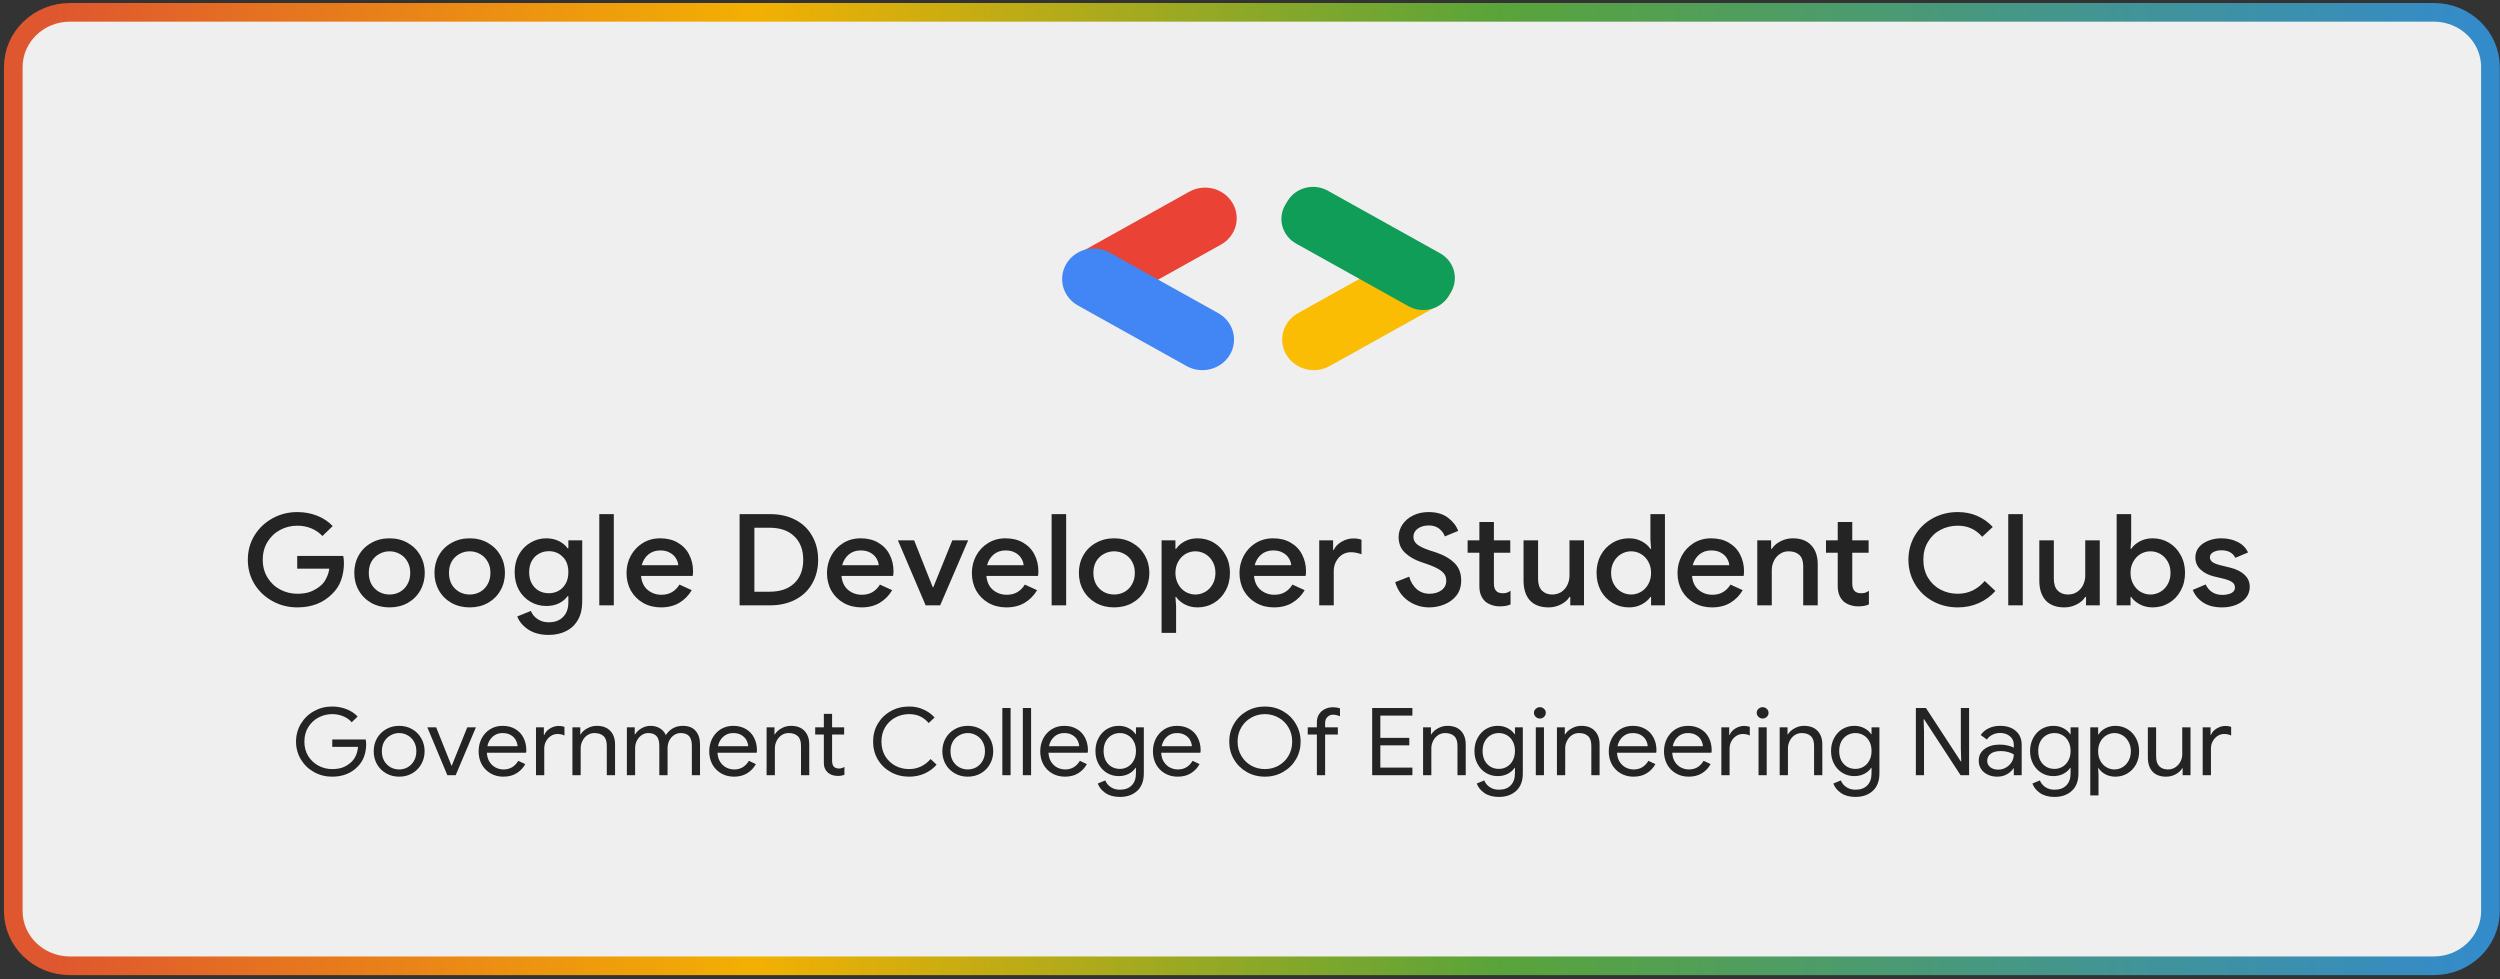 <svg width="429" height="168" viewBox="0 0 429 168" fill="none" xmlns="http://www.w3.org/2000/svg">
<rect x="0" y="0" width="429" height="168" fill="#333333" stroke="none"/>
<path d="M417.634 2.116H12.003C6.633 2.116 2.279 6.319 2.279 11.504V156.341C2.279 161.526 6.633 165.729 12.003 165.729H417.634C423.005 165.729 427.358 161.526 427.358 156.341V11.504C427.358 6.319 423.005 2.116 417.634 2.116Z" fill="#EFEFEF" stroke="url(#paint0_linear_703_2375)" stroke-width="3.2"/>
<path d="M51.022 104.228C49.481 104.228 48.062 103.87 46.764 103.156C45.465 102.441 44.431 101.465 43.661 100.226C42.905 98.972 42.527 97.58 42.527 96.048C42.527 94.518 42.905 93.133 43.661 91.894C44.431 90.64 45.465 89.656 46.764 88.942C48.062 88.227 49.481 87.871 51.022 87.871C52.246 87.871 53.385 88.081 54.442 88.504C55.499 88.927 56.383 89.517 57.093 90.275L55.326 91.981C54.798 91.412 54.163 90.975 53.424 90.669C52.699 90.364 51.89 90.209 51 90.209C49.958 90.209 48.984 90.451 48.077 90.931C47.171 91.412 46.446 92.098 45.903 92.987C45.36 93.876 45.088 94.896 45.088 96.048C45.088 97.2 45.36 98.221 45.903 99.11C46.446 99.999 47.171 100.685 48.077 101.166C48.984 101.646 49.965 101.888 51.022 101.888C51.989 101.888 52.796 101.749 53.446 101.472C54.095 101.194 54.677 100.823 55.189 100.356C55.523 100.035 55.802 99.635 56.029 99.154C56.27 98.673 56.429 98.147 56.504 97.58H51V95.393H58.905C58.98 95.8 59.018 96.224 59.018 96.661C59.018 97.652 58.859 98.607 58.543 99.526C58.225 100.43 57.719 101.217 57.025 101.888C55.499 103.447 53.499 104.228 51.022 104.228ZM66.842 104.228C65.679 104.228 64.637 103.972 63.716 103.462C62.795 102.936 62.078 102.223 61.564 101.319C61.05 100.415 60.795 99.409 60.795 98.301C60.795 97.192 61.05 96.187 61.564 95.283C62.078 94.379 62.795 93.672 63.716 93.162C64.637 92.637 65.679 92.375 66.842 92.375C68.004 92.375 69.046 92.637 69.969 93.162C70.89 93.687 71.606 94.402 72.12 95.305C72.633 96.209 72.89 97.207 72.89 98.301C72.89 99.409 72.633 100.415 72.12 101.319C71.606 102.223 70.89 102.936 69.969 103.462C69.046 103.972 68.004 104.228 66.842 104.228ZM66.842 102.019C67.476 102.019 68.066 101.873 68.609 101.582C69.153 101.275 69.582 100.845 69.9 100.29C70.233 99.722 70.398 99.059 70.398 98.301C70.398 97.542 70.233 96.887 69.9 96.333C69.582 95.779 69.153 95.356 68.609 95.064C68.066 94.758 67.476 94.605 66.842 94.605C66.208 94.605 65.619 94.758 65.075 95.064C64.531 95.356 64.094 95.779 63.762 96.333C63.444 96.887 63.285 97.542 63.285 98.301C63.285 99.059 63.444 99.722 63.762 100.29C64.094 100.845 64.531 101.275 65.075 101.582C65.619 101.873 66.208 102.019 66.842 102.019ZM80.601 104.228C79.438 104.228 78.397 103.972 77.475 103.462C76.555 102.936 75.836 102.223 75.324 101.319C74.81 100.415 74.553 99.409 74.553 98.301C74.553 97.192 74.81 96.187 75.324 95.283C75.836 94.379 76.555 93.672 77.475 93.162C78.397 92.637 79.438 92.375 80.601 92.375C81.764 92.375 82.806 92.637 83.727 93.162C84.648 93.687 85.366 94.402 85.879 95.305C86.392 96.209 86.65 97.207 86.65 98.301C86.65 99.409 86.392 100.415 85.879 101.319C85.366 102.223 84.648 102.936 83.727 103.462C82.806 103.972 81.764 104.228 80.601 104.228ZM80.601 102.019C81.236 102.019 81.823 101.873 82.368 101.582C82.911 101.275 83.342 100.845 83.659 100.29C83.991 99.722 84.157 99.059 84.157 98.301C84.157 97.542 83.991 96.887 83.659 96.333C83.342 95.779 82.911 95.356 82.368 95.064C81.823 94.758 81.236 94.605 80.601 94.605C79.966 94.605 79.377 94.758 78.834 95.064C78.291 95.356 77.852 95.779 77.52 96.333C77.203 96.887 77.045 97.542 77.045 98.301C77.045 99.059 77.203 99.722 77.52 100.29C77.852 100.845 78.291 101.275 78.834 101.582C79.377 101.873 79.966 102.019 80.601 102.019ZM94.156 108.951C92.737 108.951 91.559 108.637 90.622 108.01C89.701 107.383 89.082 106.64 88.765 105.779L91.099 104.839C91.339 105.423 91.725 105.889 92.253 106.239C92.796 106.603 93.431 106.785 94.156 106.785C95.214 106.785 96.036 106.479 96.625 105.867C97.229 105.27 97.531 104.423 97.531 103.33V102.303H97.396C97.018 102.828 96.512 103.243 95.878 103.549C95.258 103.84 94.541 103.986 93.726 103.986C92.759 103.986 91.862 103.746 91.031 103.265C90.2 102.783 89.535 102.106 89.037 101.232C88.554 100.341 88.312 99.329 88.312 98.192C88.312 97.054 88.554 96.048 89.037 95.174C89.535 94.285 90.2 93.6 91.031 93.118C91.862 92.622 92.759 92.375 93.726 92.375C94.526 92.375 95.244 92.528 95.878 92.834C96.512 93.14 97.018 93.555 97.396 94.081H97.531V92.725H99.91V103.265C99.91 104.474 99.668 105.503 99.185 106.348C98.702 107.209 98.022 107.857 97.146 108.294C96.286 108.732 95.289 108.951 94.156 108.951ZM94.179 101.8C94.783 101.8 95.341 101.661 95.855 101.385C96.368 101.092 96.776 100.678 97.078 100.137C97.381 99.584 97.531 98.934 97.531 98.192C97.531 97.054 97.207 96.172 96.557 95.546C95.923 94.904 95.13 94.584 94.179 94.584C93.559 94.584 92.994 94.729 92.48 95.021C91.967 95.297 91.559 95.706 91.257 96.246C90.954 96.785 90.804 97.434 90.804 98.192C90.804 98.949 90.954 99.598 91.257 100.137C91.559 100.678 91.967 101.092 92.48 101.385C92.994 101.661 93.559 101.8 94.179 101.8ZM102.839 88.221H105.329V103.878H102.839V88.221ZM113.425 104.228C112.292 104.228 111.273 103.972 110.366 103.462C109.476 102.951 108.774 102.252 108.26 101.362C107.762 100.458 107.513 99.445 107.513 98.323C107.513 97.258 107.755 96.275 108.238 95.371C108.736 94.453 109.423 93.723 110.298 93.184C111.175 92.645 112.171 92.375 113.289 92.375C114.452 92.375 115.456 92.622 116.302 93.118C117.162 93.614 117.812 94.292 118.25 95.153C118.703 96.012 118.929 96.982 118.929 98.06C118.929 98.264 118.907 98.52 118.861 98.826H110.004C110.096 99.861 110.472 100.663 111.137 101.232C111.817 101.786 112.601 102.062 113.493 102.062C114.203 102.062 114.814 101.909 115.327 101.603C115.856 101.283 116.279 100.852 116.597 100.313L118.703 101.275C118.159 102.193 117.45 102.915 116.573 103.44C115.698 103.965 114.648 104.228 113.425 104.228ZM116.393 96.989C116.362 96.596 116.234 96.209 116.008 95.83C115.781 95.437 115.433 95.108 114.964 94.846C114.512 94.584 113.953 94.453 113.289 94.453C112.489 94.453 111.81 94.686 111.25 95.153C110.707 95.605 110.329 96.216 110.118 96.989H116.393ZM126.915 88.221H132.102C133.778 88.221 135.243 88.548 136.496 89.204C137.749 89.859 138.709 90.786 139.373 91.981C140.052 93.162 140.393 94.518 140.393 96.048C140.393 97.58 140.052 98.942 139.373 100.137C138.709 101.319 137.749 102.238 136.496 102.893C135.243 103.549 133.778 103.878 132.102 103.878H126.915V88.221ZM132.057 101.537C133.869 101.537 135.281 101.056 136.292 100.094C137.32 99.117 137.833 97.769 137.833 96.048C137.833 94.343 137.32 93.001 136.292 92.025C135.281 91.047 133.869 90.559 132.057 90.559H129.452V101.537H132.057ZM147.822 104.228C146.69 104.228 145.67 103.972 144.764 103.462C143.874 102.951 143.171 102.252 142.657 101.362C142.16 100.458 141.91 99.445 141.91 98.323C141.91 97.258 142.151 96.275 142.635 95.371C143.134 94.453 143.821 93.723 144.696 93.184C145.573 92.645 146.569 92.375 147.686 92.375C148.849 92.375 149.853 92.622 150.699 93.118C151.56 93.614 152.209 94.292 152.646 95.153C153.101 96.012 153.327 96.982 153.327 98.06C153.327 98.264 153.304 98.52 153.259 98.826H144.402C144.492 99.861 144.87 100.663 145.534 101.232C146.215 101.786 147 102.062 147.89 102.062C148.6 102.062 149.211 101.909 149.725 101.603C150.253 101.283 150.677 100.852 150.993 100.313L153.101 101.275C152.556 102.193 151.846 102.915 150.971 103.44C150.095 103.965 149.046 104.228 147.822 104.228ZM150.789 96.989C150.76 96.596 150.631 96.209 150.404 95.83C150.178 95.437 149.831 95.108 149.363 94.846C148.91 94.584 148.351 94.453 147.686 94.453C146.886 94.453 146.206 94.686 145.648 95.153C145.105 95.605 144.727 96.216 144.516 96.989H150.789ZM154.083 92.725H156.869L160.063 100.772H160.153L163.415 92.725H166.134L161.331 103.878H158.841L154.083 92.725ZM172.686 104.228C171.553 104.228 170.534 103.972 169.627 103.462C168.737 102.951 168.035 102.252 167.521 101.362C167.023 100.458 166.774 99.445 166.774 98.323C166.774 97.258 167.016 96.275 167.499 95.371C167.997 94.453 168.684 93.723 169.559 93.184C170.436 92.645 171.432 92.375 172.55 92.375C173.713 92.375 174.717 92.622 175.563 93.118C176.423 93.614 177.073 94.292 177.511 95.153C177.964 96.012 178.19 96.982 178.19 98.06C178.19 98.264 178.168 98.52 178.122 98.826H169.265C169.357 99.861 169.733 100.663 170.398 101.232C171.078 101.786 171.863 102.062 172.754 102.062C173.464 102.062 174.075 101.909 174.588 101.603C175.117 101.283 175.54 100.852 175.858 100.313L177.964 101.275C177.421 102.193 176.711 102.915 175.834 103.44C174.959 103.965 173.909 104.228 172.686 104.228ZM175.654 96.989C175.623 96.596 175.495 96.209 175.269 95.83C175.042 95.437 174.694 95.108 174.225 94.846C173.773 94.584 173.214 94.453 172.55 94.453C171.75 94.453 171.071 94.686 170.511 95.153C169.968 95.605 169.59 96.216 169.379 96.989H175.654ZM180.459 88.221H182.951V103.878H180.459V88.221ZM191.181 104.228C190.019 104.228 188.977 103.972 188.056 103.462C187.135 102.936 186.418 102.223 185.904 101.319C185.39 100.415 185.134 99.409 185.134 98.301C185.134 97.192 185.39 96.187 185.904 95.283C186.418 94.379 187.135 93.672 188.056 93.162C188.977 92.637 190.019 92.375 191.181 92.375C192.344 92.375 193.386 92.637 194.308 93.162C195.229 93.687 195.946 94.402 196.46 95.305C196.973 96.209 197.23 97.207 197.23 98.301C197.23 99.409 196.973 100.415 196.46 101.319C195.946 102.223 195.229 102.936 194.308 103.462C193.386 103.972 192.344 104.228 191.181 104.228ZM191.181 102.019C191.816 102.019 192.405 101.873 192.948 101.582C193.493 101.275 193.922 100.845 194.24 100.29C194.572 99.722 194.738 99.059 194.738 98.301C194.738 97.542 194.572 96.887 194.24 96.333C193.922 95.779 193.493 95.356 192.948 95.064C192.405 94.758 191.816 94.605 191.181 94.605C190.548 94.605 189.959 94.758 189.414 95.064C188.871 95.356 188.434 95.779 188.102 96.333C187.784 96.887 187.625 97.542 187.625 98.301C187.625 99.059 187.784 99.722 188.102 100.29C188.434 100.845 188.871 101.275 189.414 101.582C189.959 101.873 190.548 102.019 191.181 102.019ZM199.326 92.725H201.704V94.19H201.818C202.15 93.68 202.64 93.25 203.291 92.9C203.939 92.549 204.671 92.375 205.487 92.375C206.529 92.375 207.473 92.63 208.318 93.14C209.164 93.65 209.829 94.357 210.311 95.261C210.81 96.15 211.06 97.164 211.06 98.301C211.06 99.439 210.81 100.458 210.311 101.362C209.829 102.252 209.164 102.951 208.318 103.462C207.473 103.972 206.529 104.228 205.487 104.228C204.671 104.228 203.939 104.052 203.291 103.702C202.64 103.352 202.15 102.93 201.818 102.433H201.704L201.818 103.986V108.601H199.326V92.725ZM205.124 102.019C205.729 102.019 206.295 101.865 206.823 101.559C207.352 101.253 207.775 100.816 208.092 100.247C208.41 99.679 208.568 99.03 208.568 98.301C208.568 97.572 208.41 96.931 208.092 96.377C207.775 95.808 207.352 95.371 206.823 95.064C206.295 94.758 205.729 94.605 205.124 94.605C204.521 94.605 203.955 94.758 203.425 95.064C202.913 95.371 202.497 95.808 202.181 96.377C201.863 96.931 201.704 97.572 201.704 98.301C201.704 99.03 201.863 99.679 202.181 100.247C202.497 100.816 202.913 101.253 203.425 101.559C203.955 101.865 204.521 102.019 205.124 102.019ZM218.609 104.228C217.475 104.228 216.457 103.972 215.55 103.462C214.659 102.951 213.956 102.252 213.444 101.362C212.945 100.458 212.697 99.445 212.697 98.323C212.697 97.258 212.938 96.275 213.422 95.371C213.919 94.453 214.607 93.723 215.482 93.184C216.358 92.645 217.354 92.375 218.473 92.375C219.635 92.375 220.64 92.622 221.484 93.118C222.346 93.614 222.996 94.292 223.433 95.153C223.886 96.012 224.113 96.982 224.113 98.06C224.113 98.264 224.09 98.52 224.044 98.826H215.187C215.279 99.861 215.655 100.663 216.321 101.232C217 101.786 217.785 102.062 218.677 102.062C219.385 102.062 219.998 101.909 220.51 101.603C221.04 101.283 221.462 100.852 221.779 100.313L223.886 101.275C223.343 102.193 222.633 102.915 221.757 103.44C220.881 103.965 219.831 104.228 218.609 104.228ZM221.576 96.989C221.545 96.596 221.418 96.209 221.191 95.83C220.963 95.437 220.616 95.108 220.148 94.846C219.695 94.584 219.137 94.453 218.473 94.453C217.672 94.453 216.992 94.686 216.433 95.153C215.89 95.605 215.512 96.216 215.301 96.989H221.576ZM226.381 92.725H228.761V94.365H228.873C229.13 93.797 229.576 93.33 230.21 92.965C230.844 92.586 231.515 92.397 232.225 92.397C232.785 92.397 233.253 92.469 233.63 92.615V95.108C232.966 94.875 232.37 94.758 231.84 94.758C231.267 94.758 230.753 94.904 230.3 95.195C229.862 95.488 229.515 95.881 229.258 96.377C229.001 96.857 228.873 97.389 228.873 97.973V103.878H226.381V92.725ZM245.26 104.228C243.915 104.228 242.708 103.848 241.635 103.09C240.563 102.331 239.822 101.268 239.415 99.897L241.816 98.957C242.058 99.817 242.481 100.524 243.084 101.077C243.704 101.618 244.444 101.888 245.304 101.888C246.105 101.888 246.785 101.69 247.343 101.297C247.902 100.888 248.181 100.335 248.181 99.635C248.181 98.993 247.932 98.469 247.434 98.06C246.95 97.638 246.097 97.215 244.875 96.791L243.855 96.443C242.767 96.078 241.853 95.552 241.114 94.868C240.374 94.183 240.004 93.279 240.004 92.157C240.004 91.383 240.222 90.669 240.661 90.013C241.099 89.356 241.703 88.84 242.473 88.461C243.258 88.066 244.141 87.871 245.123 87.871C246.543 87.871 247.675 88.206 248.521 88.876C249.367 89.532 249.933 90.275 250.22 91.106L247.932 92.047C247.766 91.55 247.449 91.113 246.981 90.735C246.513 90.356 245.908 90.166 245.169 90.166C244.429 90.166 243.802 90.349 243.288 90.712C242.79 91.077 242.541 91.544 242.541 92.112C242.541 92.651 242.767 93.097 243.22 93.447C243.673 93.797 244.383 94.132 245.35 94.453L246.369 94.78C247.759 95.246 248.831 95.859 249.585 96.617C250.356 97.36 250.741 98.359 250.741 99.613C250.741 100.634 250.469 101.493 249.926 102.193C249.383 102.879 248.687 103.388 247.842 103.723C247.011 104.06 246.15 104.228 245.26 104.228ZM257.395 104.052C256.881 104.052 256.398 103.972 255.945 103.812C255.492 103.651 255.122 103.44 254.835 103.178C254.186 102.55 253.861 101.697 253.861 100.619V94.846H251.845V92.725H253.861V89.575H256.353V92.725H259.162V94.846H256.353V100.094C256.353 100.691 256.474 101.115 256.716 101.362C256.942 101.654 257.334 101.8 257.894 101.8C258.149 101.8 258.376 101.771 258.573 101.712C258.769 101.639 258.98 101.529 259.207 101.385V103.723C258.709 103.943 258.105 104.052 257.395 104.052ZM265.744 104.228C264.339 104.228 263.268 103.827 262.528 103.025C261.803 102.208 261.44 101.077 261.44 99.635V92.725H263.932V99.307C263.932 100.211 264.151 100.888 264.59 101.34C265.042 101.792 265.631 102.019 266.356 102.019C266.945 102.019 267.466 101.873 267.919 101.582C268.372 101.275 268.719 100.874 268.961 100.379C269.203 99.883 269.324 99.35 269.324 98.781V92.725H271.814V103.878H269.46V102.433H269.324C269.006 102.959 268.515 103.388 267.851 103.723C267.186 104.06 266.484 104.228 265.744 104.228ZM279.542 104.228C278.5 104.228 277.557 103.972 276.711 103.462C275.865 102.951 275.193 102.252 274.696 101.362C274.212 100.458 273.97 99.439 273.97 98.301C273.97 97.164 274.212 96.15 274.696 95.261C275.193 94.357 275.865 93.65 276.711 93.14C277.557 92.63 278.5 92.375 279.542 92.375C280.358 92.375 281.09 92.549 281.74 92.9C282.389 93.25 282.88 93.68 283.212 94.19H283.325L283.212 92.615V88.221H285.703V103.878H283.325V102.433H283.212C282.88 102.93 282.389 103.352 281.74 103.702C281.09 104.052 280.358 104.228 279.542 104.228ZM279.905 102.019C280.509 102.019 281.068 101.865 281.582 101.559C282.109 101.253 282.533 100.816 282.85 100.247C283.167 99.679 283.325 99.03 283.325 98.301C283.325 97.572 283.167 96.931 282.85 96.377C282.533 95.808 282.109 95.371 281.582 95.064C281.068 94.758 280.509 94.605 279.905 94.605C279.301 94.605 278.735 94.758 278.206 95.064C277.678 95.371 277.254 95.808 276.938 96.377C276.621 96.931 276.463 97.572 276.463 98.301C276.463 99.03 276.621 99.679 276.938 100.247C277.254 100.816 277.678 101.253 278.206 101.559C278.735 101.865 279.301 102.019 279.905 102.019ZM293.774 104.228C292.642 104.228 291.622 103.972 290.717 103.462C289.825 102.951 289.123 102.252 288.609 101.362C288.111 100.458 287.862 99.445 287.862 98.323C287.862 97.258 288.104 96.275 288.587 95.371C289.086 94.453 289.772 93.723 290.649 93.184C291.524 92.645 292.521 92.375 293.638 92.375C294.801 92.375 295.805 92.622 296.651 93.118C297.511 93.614 298.161 94.292 298.599 95.153C299.051 96.012 299.278 96.982 299.278 98.06C299.278 98.264 299.256 98.52 299.21 98.826H290.354C290.444 99.861 290.822 100.663 291.486 101.232C292.166 101.786 292.95 102.062 293.842 102.062C294.552 102.062 295.163 101.909 295.677 101.603C296.205 101.283 296.627 100.852 296.946 100.313L299.051 101.275C298.508 102.193 297.798 102.915 296.922 103.44C296.047 103.965 294.997 104.228 293.774 104.228ZM296.741 96.989C296.711 96.596 296.583 96.209 296.357 95.83C296.13 95.437 295.783 95.108 295.315 94.846C294.862 94.584 294.302 94.453 293.638 94.453C292.838 94.453 292.159 94.686 291.6 95.153C291.056 95.605 290.678 96.216 290.467 96.989H296.741ZM301.548 92.725H303.926V94.19H304.038C304.37 93.665 304.862 93.235 305.511 92.9C306.176 92.549 306.878 92.375 307.618 92.375C309.023 92.375 310.087 92.776 310.812 93.577C311.551 94.365 311.922 95.444 311.922 96.814V103.878H309.43V97.141C309.43 96.267 309.203 95.626 308.751 95.217C308.313 94.809 307.7 94.605 306.915 94.605C306.357 94.605 305.858 94.758 305.421 95.064C304.983 95.356 304.643 95.749 304.401 96.246C304.159 96.74 304.038 97.273 304.038 97.841V103.878H301.548V92.725ZM318.89 104.052C318.377 104.052 317.894 103.972 317.441 103.812C316.988 103.651 316.617 103.44 316.331 103.178C315.681 102.55 315.356 101.697 315.356 100.619V94.846H313.34V92.725H315.356V89.575H317.848V92.725H320.657V94.846H317.848V100.094C317.848 100.691 317.969 101.115 318.211 101.362C318.437 101.654 318.83 101.8 319.389 101.8C319.646 101.8 319.872 101.771 320.068 101.712C320.264 101.639 320.476 101.529 320.703 101.385V103.723C320.204 103.943 319.6 104.052 318.89 104.052ZM335.957 104.228C334.386 104.228 332.952 103.87 331.653 103.156C330.355 102.441 329.335 101.457 328.594 100.203C327.855 98.949 327.485 97.565 327.485 96.048C327.485 94.533 327.855 93.148 328.594 91.894C329.335 90.64 330.355 89.656 331.653 88.942C332.952 88.227 334.386 87.871 335.957 87.871C337.179 87.871 338.289 88.089 339.287 88.526C340.298 88.963 341.19 89.598 341.959 90.428L340.148 92.112C339.588 91.471 338.97 90.996 338.289 90.691C337.61 90.37 336.832 90.209 335.957 90.209C334.869 90.209 333.873 90.451 332.967 90.931C332.076 91.412 331.366 92.098 330.838 92.987C330.309 93.861 330.045 94.882 330.045 96.048C330.045 97.215 330.309 98.242 330.838 99.132C331.366 100.006 332.076 100.685 332.967 101.166C333.873 101.646 334.869 101.888 335.957 101.888C337.768 101.888 339.309 101.158 340.577 99.7L342.412 101.406C341.627 102.295 340.683 102.989 339.581 103.483C338.478 103.98 337.271 104.228 335.957 104.228ZM344.615 88.221H347.108V103.878H344.615V88.221ZM354.249 104.228C352.845 104.228 351.772 103.827 351.032 103.025C350.307 102.208 349.946 101.077 349.946 99.635V92.725H352.436V99.307C352.436 100.211 352.656 100.888 353.094 101.34C353.546 101.792 354.135 102.019 354.86 102.019C355.449 102.019 355.97 101.873 356.423 101.582C356.876 101.275 357.223 100.874 357.465 100.379C357.707 99.883 357.828 99.35 357.828 98.781V92.725H360.32V103.878H357.964V102.433H357.828C357.511 102.959 357.019 103.388 356.355 103.723C355.691 104.06 354.988 104.228 354.249 104.228ZM369.381 104.228C368.566 104.228 367.832 104.052 367.184 103.702C366.534 103.352 366.043 102.93 365.711 102.433H365.599V103.878H363.219V88.221H365.711V92.615L365.599 94.19H365.711C366.043 93.68 366.534 93.25 367.184 92.9C367.832 92.549 368.566 92.375 369.381 92.375C370.423 92.375 371.366 92.63 372.212 93.14C373.058 93.65 373.722 94.357 374.206 95.261C374.704 96.15 374.953 97.164 374.953 98.301C374.953 99.439 374.704 100.458 374.206 101.362C373.722 102.252 373.058 102.951 372.212 103.462C371.366 103.972 370.423 104.228 369.381 104.228ZM369.019 102.019C369.623 102.019 370.188 101.865 370.718 101.559C371.245 101.253 371.669 100.816 371.986 100.247C372.303 99.679 372.461 99.03 372.461 98.301C372.461 97.572 372.303 96.931 371.986 96.377C371.669 95.808 371.245 95.371 370.718 95.064C370.188 94.758 369.623 94.605 369.019 94.605C368.414 94.605 367.848 94.758 367.32 95.064C366.806 95.371 366.39 95.808 366.074 96.377C365.757 96.931 365.599 97.572 365.599 98.301C365.599 99.03 365.757 99.679 366.074 100.247C366.39 100.816 366.806 101.253 367.32 101.559C367.848 101.865 368.414 102.019 369.019 102.019ZM381.324 104.228C379.996 104.228 378.908 103.95 378.062 103.396C377.217 102.828 376.62 102.106 376.273 101.232L378.493 100.29C378.765 100.874 379.143 101.319 379.626 101.625C380.123 101.93 380.69 102.085 381.324 102.085C381.943 102.085 382.464 101.981 382.888 101.778C383.31 101.559 383.521 101.238 383.521 100.816C383.521 100.407 383.341 100.086 382.978 99.853C382.616 99.62 382.057 99.416 381.301 99.242L379.919 98.913C378.998 98.694 378.236 98.308 377.633 97.754C377.028 97.2 376.726 96.5 376.726 95.656C376.726 94.998 376.923 94.423 377.315 93.927C377.723 93.432 378.266 93.052 378.946 92.79C379.626 92.513 380.365 92.375 381.165 92.375C382.238 92.375 383.182 92.586 383.998 93.01C384.813 93.417 385.402 94.015 385.763 94.803L383.589 95.72C383.152 94.86 382.352 94.43 381.189 94.43C380.629 94.43 380.161 94.54 379.785 94.758C379.407 94.977 379.218 95.261 379.218 95.611C379.218 95.947 379.361 96.224 379.648 96.443C379.935 96.647 380.358 96.821 380.917 96.967L382.616 97.383C383.748 97.659 384.601 98.083 385.174 98.65C385.763 99.205 386.058 99.891 386.058 100.706C386.058 101.406 385.847 102.026 385.424 102.565C385.016 103.09 384.451 103.498 383.726 103.789C383 104.082 382.2 104.228 381.324 104.228Z" fill="#242424"/>
<path d="M222.741 53.733L241.379 43.344C243.976 41.897 247.298 42.756 248.797 45.264C250.297 47.771 249.407 50.978 246.81 52.426L228.172 62.814C225.574 64.262 222.253 63.403 220.753 60.895C219.253 58.387 220.143 55.181 222.741 53.733Z" fill="#FBBC04"/>
<path d="M209.505 41.981L190.867 52.37C188.27 53.817 184.948 52.958 183.449 50.45C181.949 47.943 182.839 44.736 185.436 43.288L204.074 32.9C206.672 31.452 209.993 32.311 211.493 34.819C212.993 37.327 212.103 40.533 209.505 41.981Z" fill="#EA4335"/>
<path d="M209.046 53.732L190.408 43.343C187.811 41.895 184.489 42.755 182.99 45.262C181.49 47.77 182.38 50.977 184.977 52.424L203.615 62.813C206.213 64.261 209.534 63.401 211.034 60.894C212.534 58.386 211.644 55.179 209.046 53.732Z" fill="#4285F4"/>
<path d="M222.422 41.805L241.693 52.546C244.116 53.896 247.214 53.095 248.613 50.756L248.978 50.145C250.377 47.806 249.547 44.815 247.124 43.465L227.853 32.724C225.431 31.373 222.332 32.175 220.934 34.514L220.568 35.125C219.169 37.464 220 40.454 222.422 41.805Z" fill="#0F9D58"/>
<path d="M56.983 133.277C55.861 133.277 54.827 133.014 53.883 132.488C52.938 131.962 52.188 131.238 51.632 130.316C51.077 129.393 50.799 128.374 50.799 127.258C50.799 126.142 51.077 125.123 51.632 124.2C52.188 123.278 52.938 122.553 53.883 122.028C54.827 121.502 55.861 121.239 56.983 121.239C57.861 121.239 58.684 121.389 59.45 121.69C60.228 121.99 60.867 122.414 61.367 122.961L60.351 123.943C59.973 123.492 59.489 123.149 58.9 122.913C58.311 122.666 57.678 122.543 57 122.543C56.155 122.543 55.366 122.741 54.633 123.138C53.91 123.524 53.327 124.077 52.883 124.796C52.449 125.504 52.232 126.325 52.232 127.258C52.232 128.191 52.449 129.017 52.883 129.736C53.327 130.444 53.916 130.997 54.65 131.394C55.383 131.78 56.166 131.973 57 131.973C57.8 131.973 58.467 131.855 59 131.619C59.545 131.372 60.012 131.051 60.401 130.654C60.69 130.353 60.923 129.994 61.101 129.575C61.279 129.146 61.39 128.674 61.434 128.159H57.017V126.888H62.751C62.807 127.188 62.834 127.467 62.834 127.725C62.834 128.433 62.718 129.125 62.484 129.801C62.251 130.466 61.879 131.051 61.367 131.555C60.267 132.703 58.806 133.277 56.983 133.277ZM68.495 133.277C67.662 133.277 66.912 133.084 66.245 132.697C65.578 132.311 65.056 131.785 64.678 131.12C64.311 130.455 64.128 129.72 64.128 128.916C64.128 128.111 64.311 127.376 64.678 126.711C65.056 126.046 65.578 125.52 66.245 125.134C66.912 124.747 67.662 124.554 68.495 124.554C69.329 124.554 70.079 124.747 70.746 125.134C71.412 125.52 71.929 126.046 72.296 126.711C72.674 127.376 72.863 128.111 72.863 128.916C72.863 129.72 72.674 130.455 72.296 131.12C71.929 131.785 71.412 132.311 70.746 132.697C70.079 133.084 69.329 133.277 68.495 133.277ZM68.495 132.038C69.017 132.038 69.501 131.914 69.945 131.667C70.401 131.41 70.762 131.045 71.029 130.573C71.307 130.101 71.446 129.548 71.446 128.916C71.446 128.283 71.307 127.73 71.029 127.258C70.762 126.786 70.401 126.426 69.945 126.18C69.501 125.922 69.017 125.793 68.495 125.793C67.973 125.793 67.484 125.922 67.028 126.18C66.573 126.426 66.206 126.786 65.928 127.258C65.661 127.73 65.528 128.283 65.528 128.916C65.528 129.548 65.661 130.101 65.928 130.573C66.206 131.045 66.573 131.41 67.028 131.667C67.484 131.914 67.973 132.038 68.495 132.038ZM73.331 124.812H74.848L77.482 131.41H77.515L80.182 124.812H81.666L78.198 133.019H76.765L73.331 124.812ZM86.367 133.277C85.555 133.277 84.827 133.089 84.183 132.713C83.538 132.338 83.033 131.823 82.666 131.169C82.31 130.503 82.132 129.758 82.132 128.932C82.132 128.138 82.299 127.408 82.632 126.743C82.977 126.078 83.46 125.547 84.083 125.15C84.705 124.753 85.427 124.554 86.25 124.554C87.083 124.554 87.806 124.737 88.417 125.101C89.028 125.456 89.495 125.949 89.817 126.582C90.151 127.215 90.317 127.939 90.317 128.755C90.317 128.916 90.301 129.055 90.267 129.173H83.549C83.583 129.795 83.738 130.321 84.016 130.75C84.294 131.179 84.644 131.501 85.066 131.716C85.5 131.93 85.95 132.038 86.417 132.038C87.506 132.038 88.345 131.544 88.934 130.557L90.134 131.12C89.767 131.785 89.267 132.311 88.634 132.697C88.011 133.084 87.256 133.277 86.367 133.277ZM88.817 128.047C88.795 127.703 88.695 127.36 88.517 127.017C88.339 126.673 88.056 126.384 87.667 126.148C87.289 125.911 86.811 125.793 86.233 125.793C85.566 125.793 85 126.003 84.533 126.421C84.077 126.829 83.777 127.371 83.633 128.047H88.817ZM91.976 124.812H93.326V126.131H93.393C93.559 125.681 93.882 125.311 94.36 125.021C94.838 124.721 95.338 124.57 95.86 124.57C96.249 124.57 96.582 124.624 96.86 124.731V126.212C96.505 126.04 96.105 125.954 95.66 125.954C95.249 125.954 94.871 126.067 94.526 126.292C94.182 126.518 93.904 126.823 93.693 127.21C93.493 127.585 93.393 127.993 93.393 128.433V133.019H91.976V124.812ZM98.227 124.812H99.577V126.019H99.644C99.877 125.611 100.25 125.268 100.761 124.989C101.272 124.699 101.817 124.554 102.394 124.554C103.417 124.554 104.195 124.844 104.728 125.423C105.273 125.992 105.545 126.77 105.545 127.757V133.019H104.128V127.966C104.128 127.204 103.939 126.652 103.561 126.308C103.184 125.965 102.667 125.793 102.011 125.793C101.556 125.793 101.144 125.917 100.778 126.164C100.422 126.41 100.144 126.738 99.944 127.145C99.744 127.542 99.644 127.961 99.644 128.401V133.019H98.227V124.812ZM107.57 124.812H108.921V126.019H108.987C109.232 125.6 109.599 125.252 110.088 124.973C110.577 124.694 111.093 124.554 111.638 124.554C112.26 124.554 112.799 124.699 113.255 124.989C113.722 125.279 114.055 125.665 114.255 126.148C114.555 125.665 114.95 125.279 115.439 124.989C115.939 124.699 116.517 124.554 117.172 124.554C118.15 124.554 118.884 124.844 119.373 125.423C119.873 125.992 120.123 126.77 120.123 127.757V133.019H118.723V127.966C118.723 127.204 118.561 126.652 118.239 126.308C117.917 125.965 117.439 125.793 116.806 125.793C116.383 125.793 116 125.911 115.655 126.148C115.311 126.384 115.039 126.7 114.838 127.097C114.65 127.494 114.555 127.923 114.555 128.384V133.019H113.138V127.982C113.138 127.21 112.977 126.652 112.655 126.308C112.333 125.965 111.86 125.793 111.238 125.793C110.816 125.793 110.432 125.917 110.088 126.164C109.743 126.4 109.471 126.721 109.271 127.129C109.082 127.526 108.987 127.955 108.987 128.417V133.019H107.57V124.812ZM125.941 133.277C125.129 133.277 124.401 133.089 123.757 132.713C123.112 132.338 122.607 131.823 122.24 131.169C121.884 130.503 121.706 129.758 121.706 128.932C121.706 128.138 121.873 127.408 122.207 126.743C122.551 126.078 123.034 125.547 123.657 125.15C124.279 124.753 125.002 124.554 125.824 124.554C126.657 124.554 127.38 124.737 127.991 125.101C128.602 125.456 129.069 125.949 129.391 126.582C129.725 127.215 129.891 127.939 129.891 128.755C129.891 128.916 129.875 129.055 129.841 129.173H123.123C123.157 129.795 123.312 130.321 123.59 130.75C123.868 131.179 124.218 131.501 124.64 131.716C125.074 131.93 125.524 132.038 125.991 132.038C127.08 132.038 127.919 131.544 128.508 130.557L129.708 131.12C129.341 131.785 128.841 132.311 128.208 132.697C127.585 133.084 126.83 133.277 125.941 133.277ZM128.391 128.047C128.369 127.703 128.269 127.36 128.091 127.017C127.913 126.673 127.63 126.384 127.241 126.148C126.863 125.911 126.385 125.793 125.807 125.793C125.14 125.793 124.574 126.003 124.107 126.421C123.651 126.829 123.351 127.371 123.207 128.047H128.391ZM131.55 124.812H132.9V126.019H132.967C133.2 125.611 133.573 125.268 134.084 124.989C134.595 124.699 135.14 124.554 135.717 124.554C136.74 124.554 137.518 124.844 138.051 125.423C138.596 125.992 138.868 126.77 138.868 127.757V133.019H137.451V127.966C137.451 127.204 137.262 126.652 136.884 126.308C136.506 125.965 135.99 125.793 135.334 125.793C134.878 125.793 134.467 125.917 134.1 126.164C133.745 126.41 133.467 126.738 133.267 127.145C133.067 127.542 132.967 127.961 132.967 128.401V133.019H131.55V124.812ZM143.738 133.148C143.394 133.148 143.072 133.094 142.772 132.987C142.483 132.88 142.238 132.735 142.038 132.553C141.816 132.349 141.649 132.113 141.538 131.844C141.427 131.576 141.371 131.249 141.371 130.863V126.051H139.888V124.812H141.371V122.494H142.788V124.812H144.855V126.051H142.788V130.525C142.788 130.975 142.877 131.308 143.055 131.523C143.266 131.759 143.572 131.877 143.972 131.877C144.294 131.877 144.605 131.785 144.905 131.603V132.939C144.739 133.014 144.566 133.068 144.388 133.1C144.222 133.132 144.005 133.148 143.738 133.148ZM156.009 133.277C154.853 133.277 153.803 133.014 152.858 132.488C151.913 131.962 151.169 131.244 150.624 130.332C150.091 129.409 149.824 128.384 149.824 127.258C149.824 126.131 150.091 125.112 150.624 124.2C151.169 123.278 151.913 122.553 152.858 122.028C153.803 121.502 154.853 121.239 156.009 121.239C156.898 121.239 157.709 121.405 158.442 121.738C159.187 122.06 159.832 122.521 160.376 123.122L159.359 124.072C158.904 123.546 158.404 123.16 157.859 122.913C157.326 122.666 156.709 122.543 156.009 122.543C155.142 122.543 154.347 122.741 153.625 123.138C152.903 123.524 152.325 124.077 151.891 124.796C151.469 125.504 151.258 126.325 151.258 127.258C151.258 128.191 151.469 129.017 151.891 129.736C152.325 130.444 152.903 130.997 153.625 131.394C154.347 131.78 155.142 131.973 156.009 131.973C157.453 131.973 158.681 131.399 159.693 130.251L160.726 131.217C160.171 131.85 159.487 132.354 158.676 132.73C157.865 133.094 156.976 133.277 156.009 133.277ZM166.072 133.277C165.238 133.277 164.488 133.084 163.821 132.697C163.154 132.311 162.632 131.785 162.254 131.12C161.888 130.455 161.704 129.72 161.704 128.916C161.704 128.111 161.888 127.376 162.254 126.711C162.632 126.046 163.154 125.52 163.821 125.134C164.488 124.747 165.238 124.554 166.072 124.554C166.905 124.554 167.655 124.747 168.322 125.134C168.989 125.52 169.506 126.046 169.872 126.711C170.25 127.376 170.439 128.111 170.439 128.916C170.439 129.72 170.25 130.455 169.872 131.12C169.506 131.785 168.989 132.311 168.322 132.697C167.655 133.084 166.905 133.277 166.072 133.277ZM166.072 132.038C166.594 132.038 167.077 131.914 167.522 131.667C167.978 131.41 168.339 131.045 168.605 130.573C168.883 130.101 169.022 129.548 169.022 128.916C169.022 128.283 168.883 127.73 168.605 127.258C168.339 126.786 167.978 126.426 167.522 126.18C167.077 125.922 166.594 125.793 166.072 125.793C165.549 125.793 165.06 125.922 164.605 126.18C164.149 126.426 163.782 126.786 163.505 127.258C163.238 127.73 163.104 128.283 163.104 128.916C163.104 129.548 163.238 130.101 163.505 130.573C163.782 131.045 164.149 131.41 164.605 131.667C165.06 131.914 165.549 132.038 166.072 132.038ZM172.003 121.497H173.42V133.019H172.003V121.497ZM175.519 121.497H176.936V133.019H175.519V121.497ZM182.739 133.277C181.927 133.277 181.199 133.089 180.555 132.713C179.91 132.338 179.405 131.823 179.038 131.169C178.682 130.503 178.504 129.758 178.504 128.932C178.504 128.138 178.671 127.408 179.005 126.743C179.349 126.078 179.833 125.547 180.455 125.15C181.077 124.753 181.8 124.554 182.622 124.554C183.455 124.554 184.178 124.737 184.789 125.101C185.4 125.456 185.867 125.949 186.189 126.582C186.523 127.215 186.689 127.939 186.689 128.755C186.689 128.916 186.673 129.055 186.639 129.173H179.921C179.955 129.795 180.11 130.321 180.388 130.75C180.666 131.179 181.016 131.501 181.438 131.716C181.872 131.93 182.322 132.038 182.789 132.038C183.878 132.038 184.717 131.544 185.306 130.557L186.506 131.12C186.139 131.785 185.639 132.311 185.006 132.697C184.383 133.084 183.628 133.277 182.739 133.277ZM185.189 128.047C185.167 127.703 185.067 127.36 184.889 127.017C184.711 126.673 184.428 126.384 184.039 126.148C183.661 125.911 183.183 125.793 182.605 125.793C181.938 125.793 181.372 126.003 180.905 126.421C180.449 126.829 180.149 127.371 180.005 128.047H185.189ZM192.163 136.753C191.162 136.753 190.334 136.528 189.679 136.077C189.034 135.626 188.601 135.085 188.379 134.452L189.662 133.92C189.851 134.393 190.162 134.773 190.596 135.063C191.04 135.363 191.563 135.514 192.163 135.514C193.041 135.514 193.718 135.267 194.196 134.773C194.685 134.28 194.93 133.583 194.93 132.681V131.764H194.863C194.585 132.182 194.191 132.526 193.68 132.794C193.179 133.051 192.607 133.18 191.963 133.18C191.229 133.18 190.557 132.998 189.946 132.633C189.345 132.268 188.868 131.759 188.512 131.104C188.156 130.45 187.978 129.704 187.978 128.867C187.978 128.041 188.156 127.301 188.512 126.646C188.868 125.981 189.345 125.466 189.946 125.101C190.557 124.737 191.229 124.554 191.963 124.554C192.607 124.554 193.179 124.688 193.68 124.957C194.191 125.214 194.585 125.557 194.863 125.987H194.93V124.812H196.28V132.697C196.28 134.017 195.902 135.02 195.147 135.707C194.391 136.404 193.396 136.753 192.163 136.753ZM192.163 131.941C192.674 131.941 193.135 131.818 193.546 131.571C193.968 131.324 194.302 130.97 194.546 130.509C194.802 130.047 194.93 129.5 194.93 128.867C194.93 128.224 194.802 127.671 194.546 127.21C194.302 126.748 193.968 126.4 193.546 126.164C193.135 125.917 192.674 125.793 192.163 125.793C191.651 125.793 191.185 125.917 190.762 126.164C190.34 126.41 190.001 126.764 189.746 127.226C189.501 127.687 189.379 128.234 189.379 128.867C189.379 129.5 189.501 130.053 189.746 130.525C190.001 130.986 190.34 131.34 190.762 131.587C191.185 131.823 191.651 131.941 192.163 131.941ZM202.078 133.277C201.267 133.277 200.539 133.089 199.895 132.713C199.25 132.338 198.744 131.823 198.378 131.169C198.022 130.503 197.844 129.758 197.844 128.932C197.844 128.138 198.011 127.408 198.344 126.743C198.689 126.078 199.172 125.547 199.795 125.15C200.417 124.753 201.139 124.554 201.962 124.554C202.795 124.554 203.518 124.737 204.129 125.101C204.74 125.456 205.207 125.949 205.529 126.582C205.862 127.215 206.029 127.939 206.029 128.755C206.029 128.916 206.012 129.055 205.979 129.173H199.261C199.294 129.795 199.45 130.321 199.728 130.75C200.006 131.179 200.356 131.501 200.778 131.716C201.212 131.93 201.662 132.038 202.128 132.038C203.217 132.038 204.057 131.544 204.646 130.557L205.846 131.12C205.479 131.785 204.979 132.311 204.345 132.697C203.723 133.084 202.967 133.277 202.078 133.277ZM204.529 128.047C204.507 127.703 204.407 127.36 204.229 127.017C204.051 126.673 203.768 126.384 203.379 126.148C203.001 125.911 202.523 125.793 201.945 125.793C201.278 125.793 200.711 126.003 200.245 126.421C199.789 126.829 199.489 127.371 199.344 128.047H204.529ZM217.053 133.277C215.909 133.277 214.87 133.009 213.936 132.472C213.003 131.936 212.269 131.211 211.736 130.3C211.202 129.377 210.936 128.363 210.936 127.258C210.936 126.164 211.202 125.155 211.736 124.232C212.269 123.31 213.003 122.58 213.936 122.044C214.87 121.507 215.909 121.239 217.053 121.239C218.198 121.239 219.237 121.507 220.171 122.044C221.104 122.58 221.838 123.31 222.371 124.232C222.916 125.155 223.188 126.164 223.188 127.258C223.188 128.363 222.921 129.377 222.388 130.3C221.854 131.211 221.115 131.936 220.171 132.472C219.237 133.009 218.198 133.277 217.053 133.277ZM217.053 131.973C217.909 131.973 218.693 131.775 219.404 131.378C220.126 130.97 220.693 130.412 221.104 129.704C221.526 128.985 221.738 128.17 221.738 127.258C221.738 126.346 221.526 125.536 221.104 124.828C220.693 124.109 220.126 123.551 219.404 123.154C218.693 122.747 217.909 122.543 217.053 122.543C216.198 122.543 215.414 122.747 214.703 123.154C213.992 123.551 213.425 124.109 213.003 124.828C212.58 125.547 212.369 126.357 212.369 127.258C212.369 128.159 212.58 128.969 213.003 129.688C213.425 130.407 213.992 130.97 214.703 131.378C215.414 131.775 216.198 131.973 217.053 131.973ZM225.975 126.051H224.407V124.812H225.975V123.927C225.975 123.412 226.097 122.961 226.341 122.575C226.586 122.189 226.914 121.894 227.325 121.69C227.736 121.475 228.192 121.368 228.692 121.368C229.17 121.368 229.586 121.432 229.942 121.561V122.897C229.742 122.822 229.553 122.763 229.375 122.72C229.197 122.666 228.986 122.639 228.742 122.639C228.375 122.639 228.058 122.768 227.791 123.025C227.525 123.272 227.391 123.621 227.391 124.072V124.812H229.575V126.051H227.391V133.019H225.975V126.051ZM235.465 121.497H242.366V122.8H236.865V126.614H241.833V127.902H236.865V131.716H242.366V133.019H235.465V121.497ZM244.201 124.812H245.552V126.019H245.618C245.852 125.611 246.224 125.268 246.735 124.989C247.246 124.699 247.791 124.554 248.369 124.554C249.391 124.554 250.169 124.844 250.703 125.423C251.247 125.992 251.52 126.77 251.52 127.757V133.019H250.103V127.966C250.103 127.204 249.914 126.652 249.536 126.308C249.158 125.965 248.641 125.793 247.986 125.793C247.53 125.793 247.119 125.917 246.752 126.164C246.396 126.41 246.119 126.738 245.918 127.145C245.718 127.542 245.618 127.961 245.618 128.401V133.019H244.201V124.812ZM257.198 136.753C256.198 136.753 255.37 136.528 254.715 136.077C254.07 135.626 253.637 135.085 253.414 134.452L254.698 133.92C254.887 134.393 255.198 134.773 255.631 135.063C256.076 135.363 256.598 135.514 257.198 135.514C258.076 135.514 258.754 135.267 259.232 134.773C259.721 134.28 259.966 133.583 259.966 132.681V131.764H259.899C259.621 132.182 259.226 132.526 258.715 132.794C258.215 133.051 257.643 133.18 256.998 133.18C256.265 133.18 255.592 132.998 254.981 132.633C254.381 132.268 253.903 131.759 253.548 131.104C253.192 130.45 253.014 129.704 253.014 128.867C253.014 128.041 253.192 127.301 253.548 126.646C253.903 125.981 254.381 125.466 254.981 125.101C255.592 124.737 256.265 124.554 256.998 124.554C257.643 124.554 258.215 124.688 258.715 124.957C259.226 125.214 259.621 125.557 259.899 125.987H259.966V124.812H261.316V132.697C261.316 134.017 260.938 135.02 260.182 135.707C259.427 136.404 258.432 136.753 257.198 136.753ZM257.198 131.941C257.71 131.941 258.171 131.818 258.582 131.571C259.004 131.324 259.338 130.97 259.582 130.509C259.838 130.047 259.966 129.5 259.966 128.867C259.966 128.224 259.838 127.671 259.582 127.21C259.338 126.748 259.004 126.4 258.582 126.164C258.171 125.917 257.71 125.793 257.198 125.793C256.687 125.793 256.22 125.917 255.798 126.164C255.376 126.41 255.037 126.764 254.781 127.226C254.537 127.687 254.414 128.234 254.414 128.867C254.414 129.5 254.537 130.053 254.781 130.525C255.037 130.986 255.376 131.34 255.798 131.587C256.22 131.823 256.687 131.941 257.198 131.941ZM264.244 123.299C263.966 123.299 263.727 123.202 263.527 123.009C263.327 122.816 263.227 122.586 263.227 122.317C263.227 122.049 263.327 121.824 263.527 121.641C263.727 121.448 263.966 121.352 264.244 121.352C264.522 121.352 264.761 121.448 264.961 121.641C265.161 121.824 265.261 122.049 265.261 122.317C265.261 122.586 265.161 122.816 264.961 123.009C264.772 123.202 264.533 123.299 264.244 123.299ZM263.544 124.812H264.944V133.019H263.544V124.812ZM267.171 124.812H268.521V126.019H268.588C268.821 125.611 269.194 125.268 269.705 124.989C270.216 124.699 270.761 124.554 271.338 124.554C272.361 124.554 273.139 124.844 273.672 125.423C274.217 125.992 274.489 126.77 274.489 127.757V133.019H273.072V127.966C273.072 127.204 272.883 126.652 272.505 126.308C272.127 125.965 271.611 125.793 270.955 125.793C270.499 125.793 270.088 125.917 269.721 126.164C269.366 126.41 269.088 126.738 268.888 127.145C268.688 127.542 268.588 127.961 268.588 128.401V133.019H267.171V124.812ZM280.298 133.277C279.487 133.277 278.759 133.089 278.115 132.713C277.47 132.338 276.964 131.823 276.598 131.169C276.242 130.503 276.064 129.758 276.064 128.932C276.064 128.138 276.231 127.408 276.564 126.743C276.909 126.078 277.392 125.547 278.015 125.15C278.637 124.753 279.359 124.554 280.182 124.554C281.015 124.554 281.738 124.737 282.349 125.101C282.96 125.456 283.427 125.949 283.749 126.582C284.082 127.215 284.249 127.939 284.249 128.755C284.249 128.916 284.232 129.055 284.199 129.173H277.481C277.515 129.795 277.67 130.321 277.948 130.75C278.226 131.179 278.576 131.501 278.998 131.716C279.432 131.93 279.882 132.038 280.348 132.038C281.438 132.038 282.277 131.544 282.866 130.557L284.066 131.12C283.699 131.785 283.199 132.311 282.566 132.697C281.943 133.084 281.187 133.277 280.298 133.277ZM282.749 128.047C282.727 127.703 282.627 127.36 282.449 127.017C282.271 126.673 281.988 126.384 281.599 126.148C281.221 125.911 280.743 125.793 280.165 125.793C279.498 125.793 278.932 126.003 278.465 126.421C278.009 126.829 277.709 127.371 277.565 128.047H282.749ZM289.774 133.277C288.963 133.277 288.235 133.089 287.59 132.713C286.946 132.338 286.44 131.823 286.073 131.169C285.718 130.503 285.54 129.758 285.54 128.932C285.54 128.138 285.706 127.408 286.04 126.743C286.384 126.078 286.868 125.547 287.49 125.15C288.112 124.753 288.835 124.554 289.657 124.554C290.491 124.554 291.213 124.737 291.824 125.101C292.435 125.456 292.902 125.949 293.224 126.582C293.558 127.215 293.725 127.939 293.725 128.755C293.725 128.916 293.708 129.055 293.675 129.173H286.957C286.99 129.795 287.146 130.321 287.423 130.75C287.701 131.179 288.051 131.501 288.474 131.716C288.907 131.93 289.357 132.038 289.824 132.038C290.913 132.038 291.752 131.544 292.341 130.557L293.541 131.12C293.174 131.785 292.674 132.311 292.041 132.697C291.419 133.084 290.663 133.277 289.774 133.277ZM292.224 128.047C292.202 127.703 292.102 127.36 291.924 127.017C291.746 126.673 291.463 126.384 291.074 126.148C290.696 125.911 290.218 125.793 289.641 125.793C288.974 125.793 288.407 126.003 287.94 126.421C287.485 126.829 287.184 127.371 287.04 128.047H292.224ZM295.382 124.812H296.732V126.131H296.799C296.965 125.681 297.288 125.311 297.766 125.021C298.243 124.721 298.744 124.57 299.266 124.57C299.655 124.57 299.988 124.624 300.266 124.731V126.212C299.91 126.04 299.51 125.954 299.066 125.954C298.655 125.954 298.277 126.067 297.932 126.292C297.588 126.518 297.31 126.823 297.099 127.21C296.899 127.585 296.799 127.993 296.799 128.433V133.019H295.382V124.812ZM302.466 123.299C302.189 123.299 301.95 123.202 301.75 123.009C301.55 122.816 301.45 122.586 301.45 122.317C301.45 122.049 301.55 121.824 301.75 121.641C301.95 121.448 302.189 121.352 302.466 121.352C302.744 121.352 302.983 121.448 303.183 121.641C303.383 121.824 303.483 122.049 303.483 122.317C303.483 122.586 303.383 122.816 303.183 123.009C302.994 123.202 302.755 123.299 302.466 123.299ZM301.766 124.812H303.167V133.019H301.766V124.812ZM305.393 124.812H306.744V126.019H306.81C307.044 125.611 307.416 125.268 307.927 124.989C308.438 124.699 308.983 124.554 309.561 124.554C310.583 124.554 311.361 124.844 311.895 125.423C312.439 125.992 312.711 126.77 312.711 127.757V133.019H311.294V127.966C311.294 127.204 311.106 126.652 310.728 126.308C310.35 125.965 309.833 125.793 309.177 125.793C308.722 125.793 308.311 125.917 307.944 126.164C307.588 126.41 307.31 126.738 307.11 127.145C306.91 127.542 306.81 127.961 306.81 128.401V133.019H305.393V124.812ZM318.39 136.753C317.39 136.753 316.562 136.528 315.906 136.077C315.262 135.626 314.829 135.085 314.606 134.452L315.89 133.92C316.079 134.393 316.39 134.773 316.823 135.063C317.268 135.363 317.79 135.514 318.39 135.514C319.268 135.514 319.946 135.267 320.424 134.773C320.913 134.28 321.157 133.583 321.157 132.681V131.764H321.091C320.813 132.182 320.418 132.526 319.907 132.794C319.407 133.051 318.835 133.18 318.19 133.18C317.457 133.18 316.784 132.998 316.173 132.633C315.573 132.268 315.095 131.759 314.74 131.104C314.384 130.45 314.206 129.704 314.206 128.867C314.206 128.041 314.384 127.301 314.74 126.646C315.095 125.981 315.573 125.466 316.173 125.101C316.784 124.737 317.457 124.554 318.19 124.554C318.835 124.554 319.407 124.688 319.907 124.957C320.418 125.214 320.813 125.557 321.091 125.987H321.157V124.812H322.508V132.697C322.508 134.017 322.13 135.02 321.374 135.707C320.618 136.404 319.624 136.753 318.39 136.753ZM318.39 131.941C318.901 131.941 319.363 131.818 319.774 131.571C320.196 131.324 320.53 130.97 320.774 130.509C321.03 130.047 321.157 129.5 321.157 128.867C321.157 128.224 321.03 127.671 320.774 127.21C320.53 126.748 320.196 126.4 319.774 126.164C319.363 125.917 318.901 125.793 318.39 125.793C317.879 125.793 317.412 125.917 316.99 126.164C316.568 126.41 316.229 126.764 315.973 127.226C315.729 127.687 315.606 128.234 315.606 128.867C315.606 129.5 315.729 130.053 315.973 130.525C316.229 130.986 316.568 131.34 316.99 131.587C317.412 131.823 317.879 131.941 318.39 131.941ZM328.762 121.497H330.495L336.48 130.67H336.546L336.48 128.449V121.497H337.897V133.019H336.43L330.162 123.412H330.095L330.162 125.633V133.019H328.762V121.497ZM342.753 133.277C342.131 133.277 341.575 133.159 341.086 132.923C340.597 132.687 340.219 132.365 339.953 131.957C339.686 131.539 339.553 131.067 339.553 130.541C339.553 129.672 339.892 128.996 340.569 128.513C341.247 128.02 342.103 127.773 343.136 127.773C343.648 127.773 344.12 127.827 344.553 127.934C344.998 128.041 345.337 128.165 345.57 128.304V127.805C345.57 127.194 345.348 126.705 344.904 126.341C344.459 125.965 343.898 125.777 343.22 125.777C342.742 125.777 342.303 125.879 341.903 126.083C341.503 126.276 341.186 126.55 340.953 126.904L339.886 126.131C340.219 125.638 340.675 125.252 341.253 124.973C341.842 124.694 342.492 124.554 343.203 124.554C344.359 124.554 345.265 124.849 345.92 125.439C346.587 126.019 346.921 126.813 346.921 127.821V133.019H345.57V131.844H345.504C345.259 132.241 344.892 132.579 344.403 132.858C343.914 133.137 343.364 133.277 342.753 133.277ZM342.886 132.07C343.364 132.07 343.809 131.952 344.22 131.716C344.631 131.48 344.959 131.163 345.204 130.766C345.448 130.369 345.57 129.935 345.57 129.463C345.304 129.291 344.976 129.152 344.587 129.044C344.198 128.937 343.787 128.883 343.353 128.883C342.575 128.883 341.986 129.039 341.586 129.35C341.197 129.661 341.003 130.063 341.003 130.557C341.003 131.008 341.181 131.372 341.536 131.651C341.892 131.93 342.342 132.07 342.886 132.07ZM352.544 136.753C351.544 136.753 350.716 136.528 350.06 136.077C349.415 135.626 348.982 135.085 348.76 134.452L350.043 133.92C350.232 134.393 350.543 134.773 350.977 135.063C351.421 135.363 351.944 135.514 352.544 135.514C353.422 135.514 354.1 135.267 354.578 134.773C355.067 134.28 355.311 133.583 355.311 132.681V131.764H355.244C354.966 132.182 354.572 132.526 354.061 132.794C353.561 133.051 352.988 133.18 352.344 133.18C351.61 133.18 350.938 132.998 350.327 132.633C349.727 132.268 349.249 131.759 348.893 131.104C348.538 130.45 348.36 129.704 348.36 128.867C348.36 128.041 348.538 127.301 348.893 126.646C349.249 125.981 349.727 125.466 350.327 125.101C350.938 124.737 351.61 124.554 352.344 124.554C352.988 124.554 353.561 124.688 354.061 124.957C354.572 125.214 354.966 125.557 355.244 125.987H355.311V124.812H356.661V132.697C356.661 134.017 356.283 135.02 355.528 135.707C354.772 136.404 353.777 136.753 352.544 136.753ZM352.544 131.941C353.055 131.941 353.516 131.818 353.927 131.571C354.35 131.324 354.683 130.97 354.928 130.509C355.183 130.047 355.311 129.5 355.311 128.867C355.311 128.224 355.183 127.671 354.928 127.21C354.683 126.748 354.35 126.4 353.927 126.164C353.516 125.917 353.055 125.793 352.544 125.793C352.033 125.793 351.566 125.917 351.144 126.164C350.721 126.41 350.382 126.764 350.127 127.226C349.882 127.687 349.76 128.234 349.76 128.867C349.76 129.5 349.882 130.053 350.127 130.525C350.382 130.986 350.721 131.34 351.144 131.587C351.566 131.823 352.033 131.941 352.544 131.941ZM358.689 124.812H360.04V126.035H360.106C360.362 125.616 360.745 125.268 361.257 124.989C361.779 124.699 362.362 124.554 363.007 124.554C363.763 124.554 364.452 124.742 365.074 125.118C365.696 125.493 366.185 126.013 366.541 126.679C366.897 127.344 367.074 128.089 367.074 128.916C367.074 129.752 366.897 130.503 366.541 131.169C366.185 131.823 365.696 132.338 365.074 132.713C364.452 133.089 363.763 133.277 363.007 133.277C362.362 133.277 361.779 133.137 361.257 132.858C360.745 132.569 360.362 132.22 360.106 131.812H360.04L360.106 132.939V136.495H358.689V124.812ZM362.84 132.038C363.329 132.038 363.79 131.909 364.224 131.651C364.657 131.394 365.002 131.029 365.257 130.557C365.524 130.074 365.657 129.527 365.657 128.916C365.657 128.304 365.524 127.762 365.257 127.29C365.002 126.807 364.657 126.437 364.224 126.18C363.79 125.922 363.329 125.793 362.84 125.793C362.351 125.793 361.89 125.922 361.457 126.18C361.023 126.437 360.679 126.802 360.423 127.274C360.167 127.746 360.04 128.293 360.04 128.916C360.04 129.538 360.167 130.085 360.423 130.557C360.679 131.029 361.023 131.394 361.457 131.651C361.89 131.909 362.351 132.038 362.84 132.038ZM371.722 133.277C370.7 133.277 369.917 132.987 369.372 132.408C368.839 131.828 368.572 131.018 368.572 129.978V124.812H369.989V129.768C369.989 130.552 370.172 131.126 370.539 131.49C370.906 131.855 371.4 132.038 372.022 132.038C372.5 132.038 372.923 131.914 373.289 131.667C373.667 131.421 373.956 131.099 374.156 130.702C374.367 130.305 374.473 129.886 374.473 129.447V124.812H375.89V133.019H374.54V131.828H374.473C374.24 132.236 373.867 132.579 373.356 132.858C372.845 133.137 372.3 133.277 371.722 133.277ZM377.982 124.812H379.332V126.131H379.399C379.566 125.681 379.888 125.311 380.366 125.021C380.844 124.721 381.344 124.57 381.866 124.57C382.255 124.57 382.588 124.624 382.866 124.731V126.212C382.511 126.04 382.11 125.954 381.666 125.954C381.255 125.954 380.877 126.067 380.532 126.292C380.188 126.518 379.91 126.823 379.699 127.21C379.499 127.585 379.399 127.993 379.399 128.433V133.019H377.982V124.812Z" fill="#242424"/>
<defs>
<linearGradient id="paint0_linear_703_2375" x1="425.969" y1="131.228" x2="9.447" y2="131.228" gradientUnits="userSpaceOnUse">
<stop stop-color="#348BCA"/>
<stop offset="0.405" stop-color="#59A43A"/>
<stop offset="0.712" stop-color="#F3B002"/>
<stop offset="1" stop-color="#DF572E"/>
</linearGradient>
</defs>
</svg>
